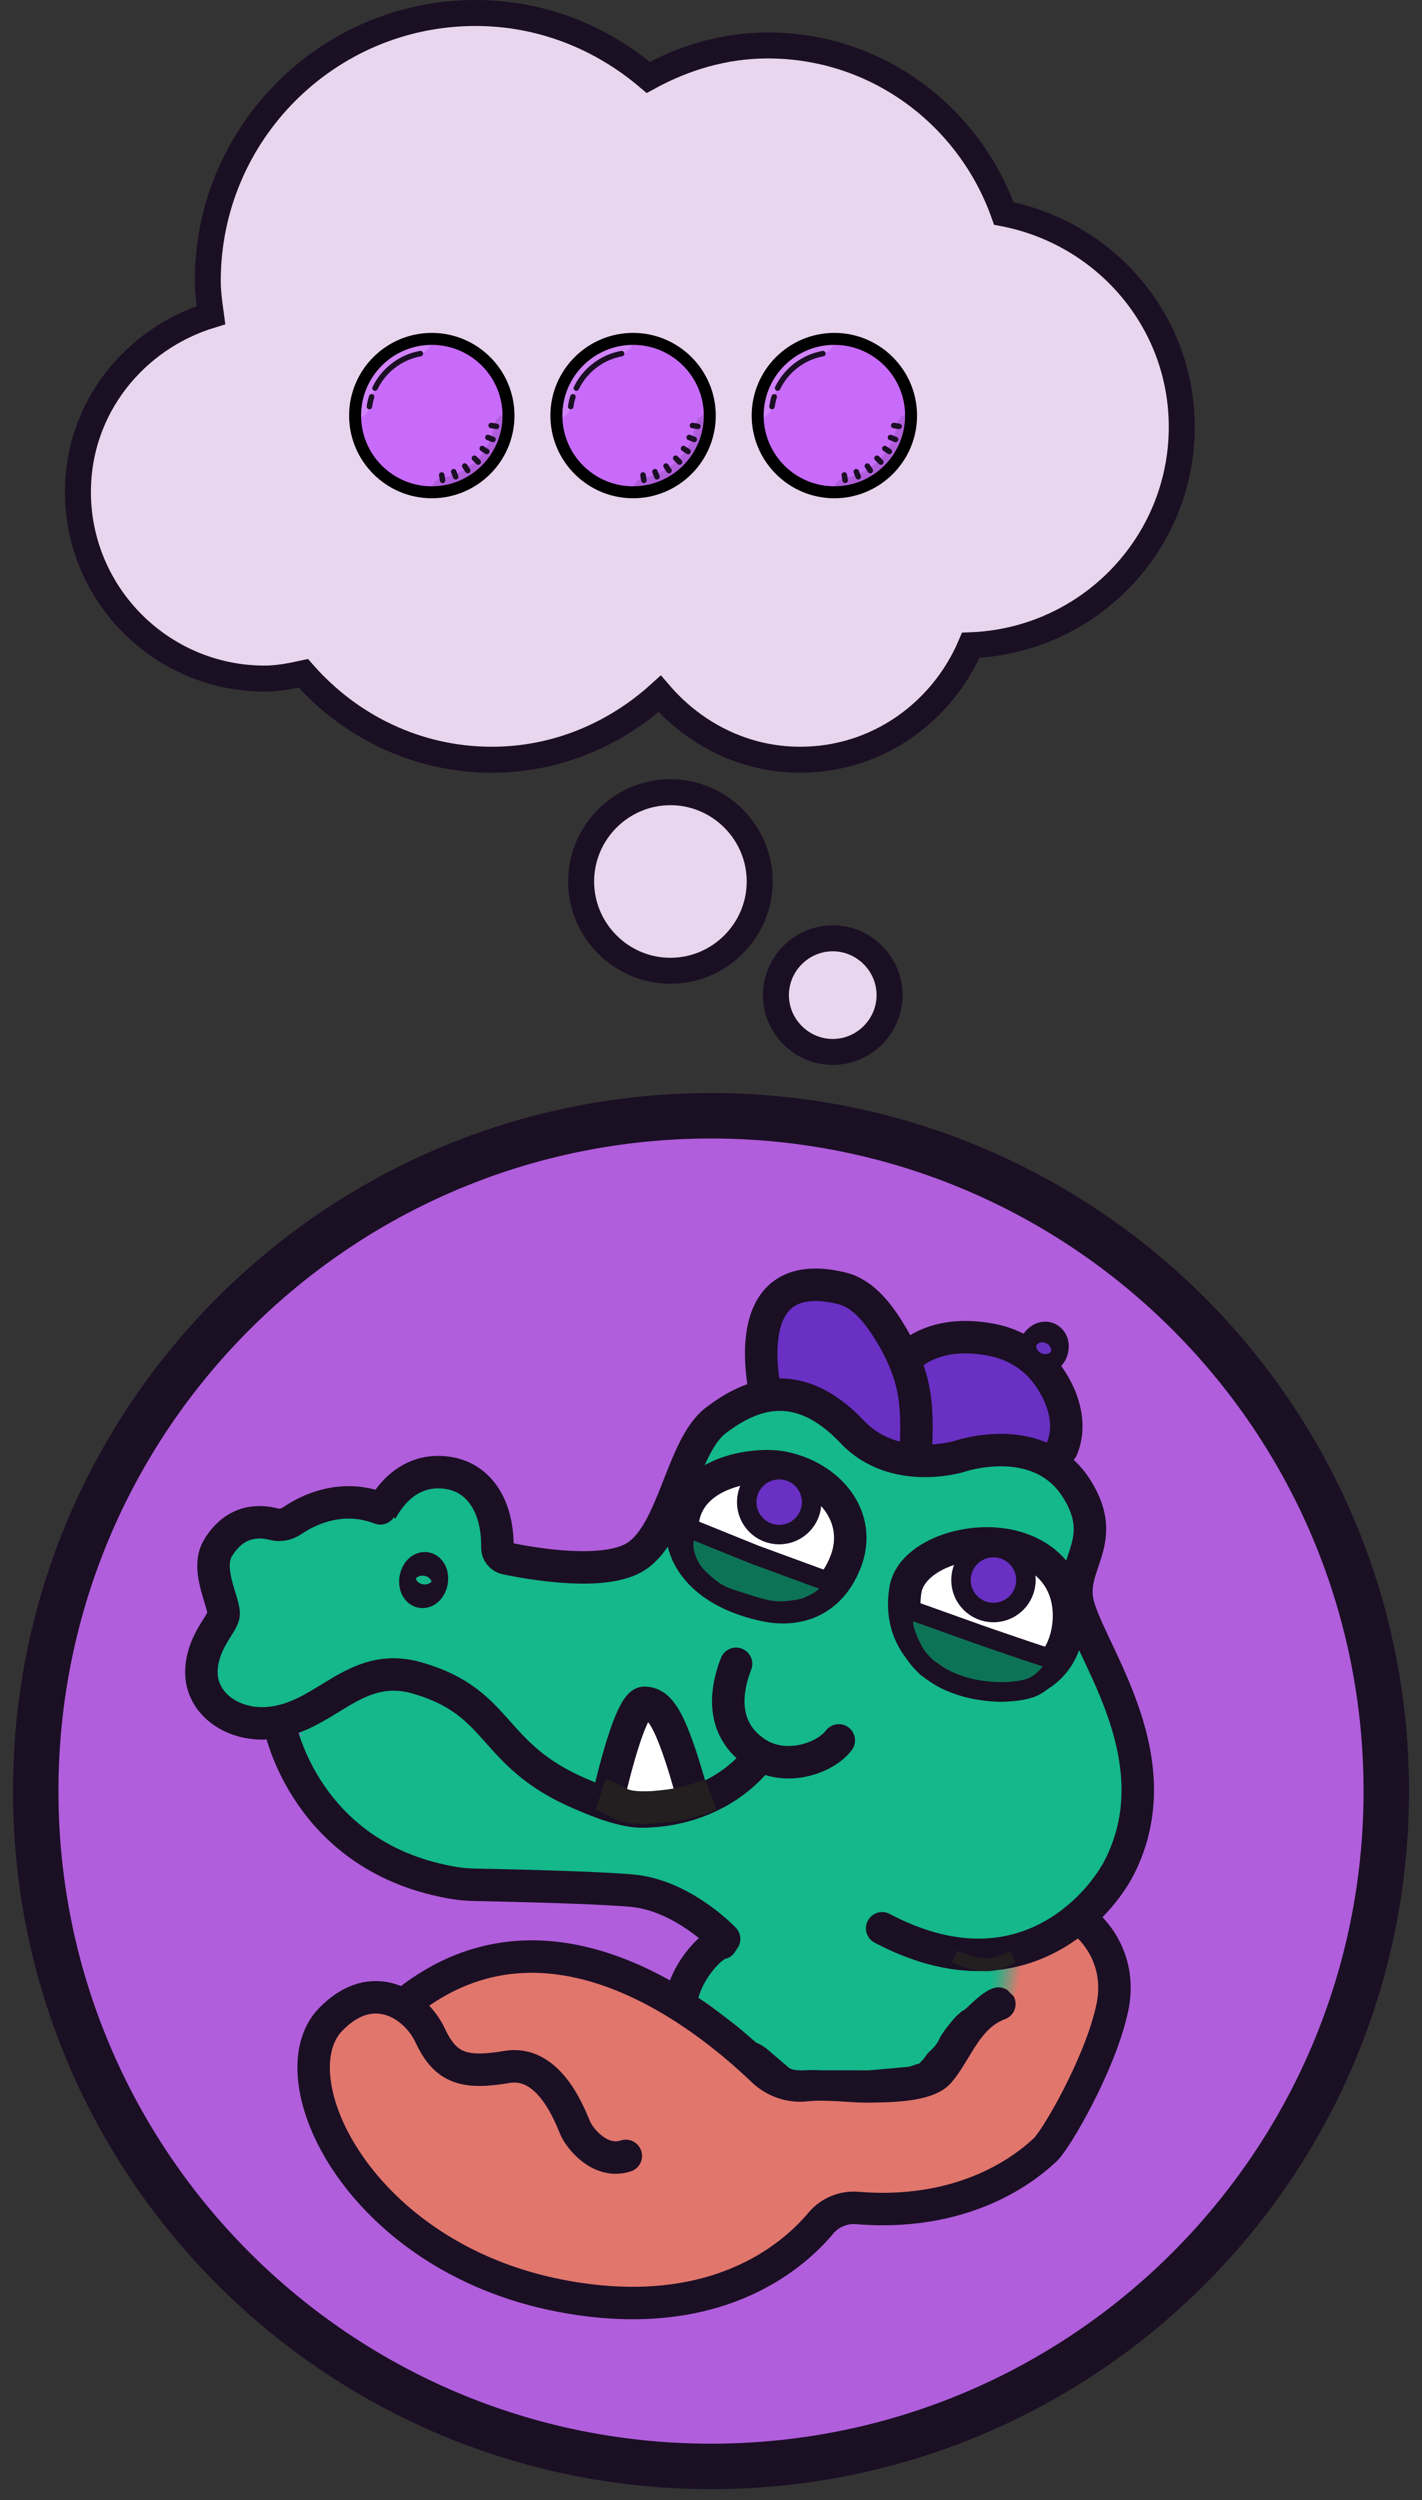 <svg width="219" height="385" viewBox="0 0 219 385" fill="none" xmlns="http://www.w3.org/2000/svg">
<rect x="0" y="0" width="219" height="385" fill="#333333" stroke="none"/>
<path d="M109.5 379.83C166.938 379.83 213.5 333.268 213.5 275.83C213.5 218.392 166.938 171.83 109.5 171.83C52.062 171.83 5.5 218.392 5.5 275.83C5.5 333.268 52.062 379.83 109.5 379.83Z" fill="#B05EDC" stroke="#1B0F24" stroke-width="7" stroke-miterlimit="10" stroke-linecap="round"/>
<path d="M48.5 247.33L46 266.83L60 279.33L82 288.83L96.5 289.83L113.5 297.83L104.5 307.33L75 302.33L61.5 309.83L72 325.83L102 336.83L113.669 333.391L149.5 322.83L155.5 302.33L134.5 289.83L114 259.33L48.5 247.33Z" fill="#14B88A"/>
<path d="M141.5 218.33V208.33L161 219.33L162.5 224.33H144L141.5 218.33Z" fill="#6930C3"/>
<path d="M163.55 223.07C165.15 219.22 163.71 214.66 160.88 211.13C158.89 208.66 156.06 207.02 152.95 206.38C149.13 205.59 143.45 205.39 139.26 209.46" fill="#6930C3"/>
<path d="M163.55 223.07C165.15 219.22 163.71 214.66 160.88 211.13C158.89 208.66 156.06 207.02 152.95 206.38C149.13 205.59 143.45 205.39 139.26 209.46" stroke="#1B0F24" stroke-width="5" stroke-miterlimit="10" stroke-linecap="round"/>
<path d="M140.98 224.29C141.46 216.45 140.96 212.59 138.26 207.33C138.07 206.97 137.88 206.61 137.68 206.26C135.62 202.67 133.14 199.25 129.65 198.4C112.74 194.27 118 215.03 118 215.03" fill="#6930C3"/>
<path d="M140.98 224.29C141.46 216.45 140.96 212.59 138.26 207.33C138.07 206.97 137.88 206.61 137.68 206.26C135.62 202.67 133.14 199.25 129.65 198.4C112.74 194.27 118 215.03 118 215.03" stroke="#1B0F24" stroke-width="5" stroke-miterlimit="10" stroke-linecap="round"/>
<path d="M161.935 208.149C162.297 207.318 162.057 206.413 161.399 206.126C160.741 205.839 159.914 206.279 159.552 207.11C159.19 207.94 159.43 208.846 160.088 209.133C160.747 209.419 161.574 208.979 161.935 208.149Z" fill="#6930C3" stroke="#1B0F24" stroke-width="5" stroke-miterlimit="10" stroke-linecap="round"/>
<path d="M104.838 308.617C105.344 303.784 109.672 299.364 111.099 299.251Z" fill="#14B88A"/>
<path d="M104.838 308.617C105.344 303.784 109.672 299.364 111.099 299.251" stroke="#1B0F24" stroke-width="5" stroke-miterlimit="10" stroke-linecap="round"/>
<path d="M73.5 302.83L64 306.83L70.5 319.33L95 335.33H112.5L121 321.33L103.5 308.33L86 301.83L73.5 302.83Z" fill="#E1766C"/>
<path d="M166.95 296.01C166.95 296.01 173.19 300.69 171.27 309.37C169.36 318.05 162.59 329.59 160.97 331.07C159.35 332.55 150 341.51 132.04 340.03C129.89 339.85 127.78 340.73 126.4 342.39C122.02 347.61 109.94 358.12 86.25 353.54C55.23 347.54 42.33 319.92 50.89 311.03C57.4 304.26 64.06 308.76 66.25 313.46C68.63 318.57 71.53 319.42 78.08 318.31C84.25 317.27 87.41 324.83 88.55 327.63C89.25 329.35 92.48 333.31 96.38 332.01" fill="#E1766C"/>
<path d="M166.95 296.01C166.95 296.01 173.19 300.69 171.27 309.37C169.36 318.05 162.59 329.59 160.97 331.07C159.35 332.55 150 341.51 132.04 340.03C129.89 339.85 127.78 340.73 126.4 342.39C122.02 347.61 109.94 358.12 86.25 353.54C55.23 347.54 42.33 319.92 50.89 311.03C57.4 304.26 64.06 308.76 66.25 313.46C68.63 318.57 71.53 319.42 78.08 318.31C84.25 317.27 87.41 324.83 88.55 327.63C89.25 329.35 92.48 333.31 96.38 332.01" stroke="#1B0F24" stroke-width="5" stroke-miterlimit="10" stroke-linecap="round"/>
<path d="M153.91 308.61C148.88 310.45 147.34 315.93 144.63 319.08C142.71 321.31 136.63 321.26 133.68 321.31C131.26 321.35 127.23 320.77 124.12 321.12C121.68 321.4 119.25 320.53 117.47 318.83C109.14 310.85 84.77 290.7 62.62 308.35" fill="#E1766C"/>
<path d="M153.91 308.61C148.88 310.45 147.34 315.93 144.63 319.08C142.71 321.31 136.63 321.26 133.68 321.31C131.26 321.35 127.23 320.77 124.12 321.12C121.68 321.4 119.25 320.53 117.47 318.83C109.14 310.85 84.77 290.7 62.62 308.35" stroke="#1B0F24" stroke-width="5" stroke-miterlimit="10" stroke-linecap="round"/>
<path d="M160 301.83L156 307.33L155 306.33C154.374 306.097 153.956 306.067 153 306.33V303.33C153 303.012 154.333 303.234 155 303.2C155.986 302.819 157.823 302.391 160 301.83Z" fill="url(#paint0_linear_17_477)"/>
<path d="M43.09 265.7C43.09 265.7 46.93 286.28 70.18 290.02C71.18 290.18 72.18 290.24 73.19 290.26C77.85 290.35 92.09 290.67 97.39 291.17C105.19 291.9 111.52 298.6 111.52 298.6" fill="#14B88A"/>
<path d="M43.09 265.7C43.09 265.7 46.93 286.28 70.18 290.02C71.18 290.18 72.18 290.24 73.19 290.26C77.85 290.35 92.09 290.67 97.39 291.17C105.19 291.9 111.52 298.6 111.52 298.6" stroke="#1B0F24" stroke-width="5" stroke-miterlimit="10" stroke-linecap="round"/>
<path d="M57.39 235.81C57.39 235.81 60.11 225.78 68.67 226.78C73.78 227.38 76.7 232 76.6 238.32C76.59 239.12 77.14 239.82 77.93 239.99C81.88 240.82 93.18 242.81 97.99 239.68C103.86 235.85 104.97 222.76 110.25 218.74C115.53 214.72 122.84 211.63 131.27 220.53C137.74 227.35 147.7 224.3 147.7 224.3C147.7 224.3 160 220.02 165.83 229.28C170.72 237.03 165.15 240.55 165.83 246.09C166.68 253.07 181.14 270.05 172.46 287.43C169.51 293.34 157.14 308.2 135.86 296.96" fill="#14B88A"/>
<path d="M57.39 235.81C57.39 235.81 60.11 225.78 68.67 226.78C73.78 227.38 76.7 232 76.6 238.32C76.59 239.12 77.14 239.82 77.93 239.99C81.88 240.82 93.18 242.81 97.99 239.68C103.86 235.85 104.97 222.76 110.25 218.74C115.53 214.72 122.84 211.63 131.27 220.53C137.74 227.35 147.7 224.3 147.7 224.3C147.7 224.3 160 220.02 165.83 229.28C170.72 237.03 165.15 240.55 165.83 246.09C166.68 253.07 181.14 270.05 172.46 287.43C169.51 293.34 157.14 308.2 135.86 296.96" stroke="#1B0F24" stroke-width="5" stroke-miterlimit="10" stroke-linecap="round"/>
<path d="M116.46 271.17C109.79 278.98 100.12 278.91 100.12 278.91C96.77 279.36 92.45 277.56 89.35 276.23C75.33 270.22 77.34 262.14 64.21 258.4C54.34 255.59 50.07 264.85 41.06 265.38C35.61 265.7 30.94 262.23 31.02 257.43C31.09 253.04 34.05 250.38 34.42 248.78C34.79 247.18 31.51 241.82 33.57 238.4C36.24 233.95 40.06 234.17 42.14 234.72C43.12 234.98 44.15 234.76 44.99 234.2C47.35 232.59 52.52 229.96 58.57 232.29" fill="#14B88A"/>
<path d="M116.46 271.17C109.79 278.98 100.12 278.91 100.12 278.91C96.77 279.36 92.45 277.56 89.35 276.23C75.33 270.22 77.34 262.14 64.21 258.4C54.34 255.59 50.07 264.85 41.06 265.38C35.61 265.7 30.94 262.23 31.02 257.43C31.09 253.04 34.05 250.38 34.42 248.78C34.79 247.18 31.51 241.82 33.57 238.4C36.24 233.95 40.06 234.17 42.14 234.72C43.12 234.98 44.15 234.76 44.99 234.2C47.35 232.59 52.52 229.96 58.57 232.29" stroke="#1B0F24" stroke-width="5" stroke-miterlimit="10" stroke-linecap="round"/>
<path d="M93.46 277.86C93.46 277.86 96.84 262.1 99.27 262.23C101.39 262.35 103.18 263.76 106.79 277.06" fill="white"/>
<path d="M93.46 277.86C93.46 277.86 96.84 262.1 99.27 262.23C101.39 262.35 103.18 263.76 106.79 277.06" stroke="#1B0F24" stroke-width="5" stroke-miterlimit="10" stroke-linecap="round"/>
<path d="M113.36 256.23C111.06 262.18 112.04 267.03 116.46 269.95C120.88 272.87 126.99 270.88 129.18 268.02" fill="#14B88A"/>
<path d="M113.36 256.23C111.06 262.18 112.04 267.03 116.46 269.95C120.88 272.87 126.99 270.88 129.18 268.02" stroke="#1B0F24" stroke-width="5" stroke-linecap="round" stroke-linejoin="round"/>
<path d="M66.487 243.552C66.664 242.554 66.254 241.646 65.569 241.524C64.884 241.402 64.185 242.112 64.007 243.11C63.83 244.108 64.24 245.017 64.925 245.138C65.61 245.26 66.309 244.55 66.487 243.552Z" fill="#14B88A" stroke="#1B0F24" stroke-width="5" stroke-miterlimit="10" stroke-linecap="round"/>
<path d="M139.44 244.87C138.26 252.19 143.01 256.96 149.31 258.83C155.61 260.7 160.71 258.89 163.1 254.86C165.48 250.83 166.13 241.81 157.31 238.57C150.45 236.05 140.36 239.15 139.44 244.87Z" fill="white"/>
<path d="M139.5 247.83L140.5 244.33L144 243.83L148 244.83L155.5 247.83L161 250.33L165 253.33L159.5 258.83L152.5 259.33L145.5 257.33L140.5 252.33L139.5 247.83Z" fill="white"/>
<path fill-rule="evenodd" clip-rule="evenodd" d="M145.351 236.26C149.291 234.936 154.121 234.735 158.172 236.223C163.441 238.159 166.049 241.955 166.855 245.921C167.626 249.718 166.743 253.608 165.253 256.131L165.25 256.135C162.119 261.415 155.672 263.326 148.599 261.227C145.083 260.183 141.823 258.281 139.599 255.432C137.332 252.527 136.275 248.799 136.972 244.473M145.351 236.26C141.546 237.539 137.656 240.224 136.972 244.472ZM146.944 241C143.759 242.07 142.145 243.796 141.908 245.267L141.908 245.268C141.426 248.262 142.154 250.578 143.541 252.355C144.972 254.189 147.237 255.607 150.021 256.433C155.547 258.073 159.299 256.366 160.948 253.587C161.838 252.08 162.469 249.446 161.955 246.916C161.476 244.555 159.999 242.221 156.448 240.917C153.639 239.885 149.994 239.974 146.944 241Z" fill="#1B0F24"/>
<path d="M153 248.33C155.761 248.33 158 246.091 158 243.33C158 240.569 155.761 238.33 153 238.33C150.239 238.33 148 240.569 148 243.33C148 246.091 150.239 248.33 153 248.33Z" fill="#6930C3" stroke="#1B0F24" stroke-width="3" stroke-miterlimit="10" stroke-linecap="round"/>
<path d="M158.774 259.92C155.728 260.967 151 260.61 148 259.61C145.5 258.777 144.532 258.102 142.766 256.812C141 255.11 140.832 254.646 139.976 252.868C139.258 251.197 138.825 249.868 139.283 247.607L150.821 251.732C150.821 251.732 161.789 255.56 162.5 255.61C163.211 255.66 161.454 258.857 158.774 259.92Z" fill="#0D7356" stroke="#1B0F24" stroke-width="3"/>
<path d="M105.464 235.643C104.285 235.057 105.628 231.488 106.446 229.777L111.848 226.843L117.741 226.11L123.634 227.577L131 229.777L130.509 236.377L128.545 242.977L120.687 248.11L113.321 245.177C111.193 242.243 106.643 236.23 105.464 235.643Z" fill="white"/>
<path d="M105.05 235.85C105.11 239.75 108.26 245.21 117.99 247.25C121.57 248 127.43 247.59 130.2 240.61C132.97 233.63 127.69 227.35 120.37 225.97C116.46 225.24 104.91 226.48 105.05 235.84V235.85Z" stroke="#1B0F24" stroke-width="5" stroke-linecap="round" stroke-linejoin="round"/>
<path d="M120 236.33C122.761 236.33 125 234.091 125 231.33C125 228.569 122.761 226.33 120 226.33C117.239 226.33 115 228.569 115 231.33C115 234.091 117.239 236.33 120 236.33Z" fill="#6930C3" stroke="#1B0F24" stroke-width="3" stroke-miterlimit="10" stroke-linecap="round"/>
<path d="M124 247.61C119.5 248.61 118.073 248.019 113.568 246.573C111.099 245.863 110.152 245.279 108.761 244.108C107.205 242.758 106.451 241.996 105.728 240.153C105.13 238.424 105.183 237.455 105.716 235.166L116.189 239.404L127.864 243.69C127.985 245.06 127.541 246.135 124 247.61Z" fill="#0D7356" stroke="#1B0F24" stroke-width="3"/>
<path d="M92.5 276.359C95.5 277.33 95.18 278.591 100.5 278.33C104.465 278.01 106.442 277.525 109.476 276.359" stroke="#231F20" stroke-width="5"/>
<path d="M151.5 303.83L108.25 308.02L113.5 312.02L118.5 316.33C118.988 316.86 119.478 317.275 119.953 317.537C121.226 318.718 122.5 318.83 123 318.83C123.5 318.83 125.528 319.26 127 318.83H129H131.5H136C139.149 319.17 139.943 319.517 142 318.33C142.786 317.876 141.422 320.251 143.368 316.618C143.55 316.39 143.69 316.206 144 315.83C144.32 315.255 144.362 315.786 144.5 315.33C144.638 314.874 144.943 315.173 145 314.83C145.5 314.33 145.61 312.968 146.5 311.83C147.041 311.326 147.557 310.108 148 309.83C148.443 309.551 153 306.83 153 306.33V304.33V303.33H152L151.5 303.83Z" fill="#14B88A"/>
<path d="M154.5 307.33C153 305.83 149 310.83 148.5 310.83C148.1 310.83 146.229 313.268 145.729 314.101C145.14 315.419 144.675 315.901 143.631 316.872C142.799 318.092 142 318.83 140.902 319.601C140.235 320.329 142.024 318.697 141.5 318.83C140.554 319.158 140.501 319.243 139.5 319.33L128.5 320.33C127.905 320.287 127.5 319.779 126.5 319.83C123.154 319.647 122.736 320.239 121 319.33L117.5 316.33C116.754 315.738 116.311 315.551 115.5 315.33" stroke="#1B0F24" stroke-width="2"/>
<path d="M147 301.33C150.922 302.953 152.911 303.021 156 301.33" stroke="#231F20" stroke-width="2"/>
<path d="M73.25 2C83.42 2 92.651 5.81 99.837 11.917C105.333 8.911 111.538 7 118.25 7C135.076 7 149.253 17.844 154.593 32.869C170.147 35.879 182 49.34 182 65.75C182 83.933 167.521 98.698 149.5 99.373C145.121 109.665 135.118 117 123.25 117C114.546 117 106.875 112.981 101.604 106.854C94.736 113.07 85.737 117 75.75 117C64.146 117 53.811 111.786 46.712 103.689C44.781 104.109 42.827 104.5 40.75 104.5C24.901 104.5 12 91.599 12 75.75C12 62.815 20.708 52.127 32.493 48.533C32.258 46.799 32 45.072 32 43.25C32 20.499 50.499 2 73.25 2ZM103.25 122C110.814 122 117 128.186 117 135.75C117 143.314 110.814 149.5 103.25 149.5C95.686 149.5 89.5 143.314 89.5 135.75C89.5 128.186 95.686 122 103.25 122ZM128.25 144.5C133.053 144.5 137 148.447 137 153.25C137 158.053 133.053 162 128.25 162C123.447 162 119.5 158.053 119.5 153.25C119.5 148.447 123.447 144.5 128.25 144.5Z" fill="#E8D6EE" stroke="#1B0F24" stroke-width="4"/>
<path d="M128.5 52.188C135.024 52.188 140.312 57.476 140.312 64C140.312 70.524 135.024 75.812 128.5 75.812C121.976 75.812 116.688 70.524 116.688 64C116.688 57.476 121.976 52.188 128.5 52.188Z" fill="#C86BFA"/>
<path d="M130.155 73.563C134.262 72.859 137.45 69.618 138.088 65.5C138.257 64.413 139.225 63.657 140.306 63.728C140.308 63.819 140.312 63.909 140.312 64C140.312 70.524 135.024 75.812 128.5 75.812C128.473 75.812 128.446 75.811 128.419 75.81C128.332 74.734 129.07 73.749 130.155 73.563Z" fill="#B05EDC"/>
<path d="M126.733 54.457C122.635 55.209 119.485 58.487 118.895 62.613C118.739 63.702 117.78 64.469 116.699 64.411C116.696 64.32 116.69 64.23 116.689 64.139C116.612 57.616 121.837 52.265 128.361 52.188C128.388 52.188 128.415 52.19 128.442 52.19C128.542 53.265 127.816 54.258 126.733 54.457Z" fill="#D184FB"/>
<path d="M118.896 63.035C119.102 63.035 119.282 62.883 119.312 62.672C119.382 62.186 119.49 61.702 119.636 61.233C119.705 61.011 119.58 60.774 119.358 60.706C119.136 60.636 118.899 60.761 118.83 60.984C118.672 61.495 118.553 62.022 118.478 62.553C118.445 62.784 118.605 62.997 118.836 63.03C118.856 63.033 118.876 63.035 118.896 63.035ZM119.759 60.193C119.916 60.193 120.067 60.105 120.139 59.954C121.417 57.304 123.91 55.404 126.809 54.872C127.038 54.83 127.19 54.61 127.148 54.381C127.106 54.153 126.886 54 126.657 54.042C123.495 54.623 120.774 56.696 119.379 59.588C119.278 59.798 119.366 60.05 119.576 60.151C119.635 60.179 119.698 60.193 119.759 60.193Z" fill="#1B0F24"/>
<path d="M128.5 76.234C135.246 76.234 140.734 70.746 140.734 64C140.734 57.254 135.246 51.766 128.5 51.766C121.754 51.766 116.266 57.254 116.266 64C116.266 70.746 121.754 76.234 128.5 76.234ZM128.5 52.609C134.781 52.609 139.891 57.719 139.891 64C139.891 70.281 134.781 75.391 128.5 75.391C122.219 75.391 117.109 70.281 117.109 64C117.109 57.719 122.219 52.609 128.5 52.609Z" fill="#1B0F24" stroke="black"/>
<path d="M138.477 66.087C138.68 66.087 138.859 65.94 138.893 65.734C138.931 65.504 138.776 65.286 138.546 65.248L137.713 65.11C137.484 65.073 137.266 65.228 137.228 65.458C137.19 65.688 137.345 65.905 137.575 65.943L138.408 66.081C138.432 66.085 138.455 66.087 138.477 66.087ZM137.926 68.1C138.094 68.1 138.254 67.998 138.319 67.831C138.404 67.614 138.296 67.37 138.079 67.285L137.293 66.978C137.075 66.894 136.831 67.001 136.747 67.218C136.662 67.435 136.769 67.679 136.986 67.764L137.772 68.071C137.823 68.091 137.875 68.1 137.926 68.1ZM136.972 69.958C137.109 69.958 137.244 69.891 137.325 69.767C137.453 69.572 137.398 69.311 137.203 69.183L136.497 68.721C136.302 68.593 136.041 68.648 135.913 68.843C135.785 69.038 135.84 69.299 136.035 69.427L136.741 69.889C136.812 69.935 136.892 69.958 136.972 69.958ZM135.66 71.582C135.768 71.582 135.876 71.54 135.958 71.458C136.123 71.293 136.123 71.026 135.958 70.861L135.361 70.264C135.196 70.099 134.929 70.099 134.764 70.264C134.599 70.429 134.599 70.696 134.764 70.861L135.361 71.458C135.444 71.54 135.552 71.582 135.66 71.582ZM134.036 72.894C134.115 72.894 134.195 72.872 134.267 72.825C134.462 72.697 134.516 72.436 134.389 72.241L133.927 71.535C133.799 71.341 133.538 71.285 133.343 71.413C133.148 71.541 133.093 71.802 133.221 71.997L133.683 72.703C133.764 72.827 133.898 72.894 134.036 72.894ZM132.178 73.848C132.229 73.848 132.281 73.838 132.331 73.819C132.549 73.734 132.656 73.489 132.571 73.272L132.264 72.486C132.179 72.27 131.936 72.162 131.718 72.247C131.5 72.332 131.393 72.576 131.478 72.793L131.785 73.579C131.85 73.746 132.01 73.848 132.178 73.848ZM130.164 74.399C130.187 74.399 130.21 74.397 130.234 74.393C130.464 74.355 130.619 74.138 130.581 73.908L130.443 73.075C130.405 72.846 130.188 72.689 129.958 72.728C129.728 72.766 129.573 72.983 129.611 73.213L129.749 74.046C129.783 74.252 129.961 74.399 130.164 74.399Z" fill="#1B0F24"/>
<path d="M97.5 52.188C104.024 52.188 109.312 57.476 109.312 64C109.312 70.524 104.024 75.812 97.5 75.812C90.976 75.812 85.688 70.524 85.688 64C85.688 57.476 90.976 52.188 97.5 52.188Z" fill="#C86BFA"/>
<path d="M99.155 73.563C103.262 72.859 106.45 69.618 107.088 65.5C107.257 64.413 108.225 63.657 109.306 63.728C109.308 63.819 109.312 63.909 109.312 64C109.312 70.524 104.024 75.812 97.5 75.812C97.473 75.812 97.446 75.811 97.419 75.81C97.332 74.734 98.07 73.749 99.155 73.563Z" fill="#B05EDC"/>
<path d="M95.733 54.457C91.635 55.209 88.484 58.487 87.895 62.613C87.74 63.702 86.78 64.469 85.699 64.411C85.696 64.32 85.69 64.23 85.689 64.139C85.612 57.616 90.837 52.265 97.361 52.188C97.388 52.188 97.415 52.19 97.442 52.19C97.542 53.265 96.816 54.258 95.733 54.457Z" fill="#D184FB"/>
<path d="M87.896 63.035C88.102 63.035 88.282 62.883 88.312 62.672C88.382 62.186 88.49 61.702 88.636 61.233C88.705 61.011 88.58 60.774 88.358 60.706C88.136 60.636 87.899 60.761 87.83 60.984C87.672 61.495 87.553 62.022 87.478 62.553C87.445 62.784 87.605 62.997 87.836 63.03C87.856 63.033 87.876 63.035 87.896 63.035ZM88.759 60.193C88.916 60.193 89.067 60.105 89.139 59.954C90.417 57.304 92.91 55.404 95.809 54.872C96.038 54.83 96.19 54.61 96.148 54.381C96.106 54.153 95.886 54 95.657 54.042C92.495 54.623 89.774 56.696 88.379 59.588C88.278 59.798 88.366 60.05 88.576 60.151C88.635 60.179 88.698 60.193 88.759 60.193Z" fill="#1B0F24"/>
<path d="M97.5 76.234C104.246 76.234 109.734 70.746 109.734 64C109.734 57.254 104.246 51.766 97.5 51.766C90.754 51.766 85.266 57.254 85.266 64C85.266 70.746 90.754 76.234 97.5 76.234ZM97.5 52.609C103.781 52.609 108.891 57.719 108.891 64C108.891 70.281 103.781 75.391 97.5 75.391C91.219 75.391 86.109 70.281 86.109 64C86.109 57.719 91.219 52.609 97.5 52.609Z" fill="#1B0F24" stroke="black"/>
<path d="M107.477 66.087C107.68 66.087 107.859 65.94 107.893 65.734C107.931 65.504 107.776 65.286 107.546 65.248L106.713 65.11C106.484 65.073 106.266 65.228 106.228 65.458C106.19 65.688 106.345 65.905 106.575 65.943L107.408 66.081C107.432 66.085 107.455 66.087 107.477 66.087ZM106.926 68.1C107.094 68.1 107.254 67.998 107.319 67.831C107.404 67.614 107.296 67.37 107.079 67.285L106.293 66.978C106.075 66.894 105.831 67.001 105.747 67.218C105.662 67.435 105.769 67.679 105.986 67.764L106.772 68.071C106.823 68.091 106.875 68.1 106.926 68.1ZM105.972 69.958C106.109 69.958 106.244 69.891 106.325 69.767C106.453 69.572 106.398 69.311 106.203 69.183L105.497 68.721C105.302 68.593 105.041 68.648 104.913 68.843C104.785 69.038 104.84 69.299 105.035 69.427L105.741 69.889C105.812 69.935 105.892 69.958 105.972 69.958ZM104.66 71.582C104.768 71.582 104.876 71.54 104.958 71.458C105.123 71.293 105.123 71.026 104.958 70.861L104.361 70.264C104.196 70.099 103.929 70.099 103.764 70.264C103.599 70.429 103.599 70.696 103.764 70.861L104.361 71.458C104.444 71.54 104.552 71.582 104.66 71.582ZM103.036 72.894C103.115 72.894 103.195 72.872 103.267 72.825C103.462 72.697 103.516 72.436 103.389 72.241L102.927 71.535C102.799 71.341 102.538 71.285 102.343 71.413C102.148 71.541 102.093 71.802 102.221 71.997L102.683 72.703C102.764 72.827 102.898 72.894 103.036 72.894ZM101.178 73.848C101.229 73.848 101.281 73.838 101.331 73.819C101.549 73.734 101.656 73.489 101.571 73.272L101.264 72.486C101.179 72.27 100.936 72.162 100.718 72.247C100.5 72.332 100.393 72.576 100.478 72.793L100.785 73.579C100.85 73.746 101.01 73.848 101.178 73.848ZM99.164 74.399C99.187 74.399 99.21 74.397 99.234 74.393C99.464 74.355 99.619 74.138 99.581 73.908L99.443 73.075C99.405 72.846 99.188 72.689 98.958 72.728C98.728 72.766 98.573 72.983 98.611 73.213L98.749 74.046C98.783 74.252 98.961 74.399 99.164 74.399Z" fill="#1B0F24"/>
<path d="M66.5 52.188C73.024 52.188 78.312 57.476 78.312 64C78.312 70.524 73.024 75.812 66.5 75.812C59.976 75.812 54.688 70.524 54.688 64C54.688 57.476 59.976 52.188 66.5 52.188Z" fill="#C86BFA"/>
<path d="M68.155 73.563C72.261 72.859 75.45 69.618 76.088 65.5C76.257 64.413 77.225 63.657 78.306 63.728C78.308 63.819 78.312 63.909 78.312 64C78.312 70.524 73.024 75.812 66.5 75.812C66.473 75.812 66.446 75.811 66.419 75.81C66.332 74.734 67.07 73.749 68.155 73.563Z" fill="#B05EDC"/>
<path d="M64.733 54.457C60.635 55.209 57.484 58.487 56.895 62.613C56.739 63.702 55.78 64.469 54.699 64.411C54.696 64.32 54.69 64.23 54.689 64.139C54.612 57.616 59.837 52.265 66.361 52.188C66.388 52.188 66.415 52.19 66.442 52.19C66.542 53.265 65.816 54.258 64.733 54.457Z" fill="#D184FB"/>
<path d="M56.896 63.035C57.102 63.035 57.282 62.883 57.312 62.672C57.382 62.186 57.49 61.702 57.636 61.233C57.705 61.011 57.58 60.774 57.358 60.706C57.136 60.636 56.899 60.761 56.83 60.984C56.672 61.495 56.553 62.022 56.477 62.553C56.445 62.784 56.605 62.997 56.836 63.03C56.855 63.033 56.876 63.035 56.896 63.035ZM57.759 60.193C57.916 60.193 58.067 60.105 58.139 59.954C59.417 57.304 61.91 55.404 64.809 54.872C65.038 54.83 65.19 54.61 65.148 54.381C65.106 54.153 64.886 54 64.657 54.042C61.495 54.623 58.774 56.696 57.38 59.588C57.278 59.798 57.366 60.05 57.576 60.151C57.635 60.179 57.698 60.193 57.759 60.193Z" fill="#1B0F24"/>
<path d="M66.5 76.234C73.246 76.234 78.734 70.746 78.734 64C78.734 57.254 73.246 51.766 66.5 51.766C59.754 51.766 54.266 57.254 54.266 64C54.266 70.746 59.754 76.234 66.5 76.234ZM66.5 52.609C72.781 52.609 77.891 57.719 77.891 64C77.891 70.281 72.781 75.391 66.5 75.391C60.219 75.391 55.109 70.281 55.109 64C55.109 57.719 60.219 52.609 66.5 52.609Z" fill="#1B0F24" stroke="black"/>
<path d="M76.477 66.087C76.68 66.087 76.859 65.94 76.893 65.734C76.931 65.504 76.776 65.286 76.546 65.248L75.713 65.11C75.484 65.073 75.266 65.228 75.228 65.458C75.19 65.688 75.345 65.905 75.575 65.943L76.408 66.081C76.432 66.085 76.454 66.087 76.477 66.087ZM75.925 68.1C76.094 68.1 76.254 67.998 76.319 67.831C76.403 67.614 76.296 67.37 76.079 67.285L75.293 66.978C75.075 66.894 74.831 67.001 74.747 67.218C74.662 67.435 74.769 67.679 74.986 67.764L75.772 68.071C75.823 68.091 75.875 68.1 75.925 68.1ZM74.972 69.958C75.109 69.958 75.244 69.891 75.325 69.767C75.453 69.572 75.398 69.311 75.203 69.183L74.497 68.721C74.302 68.593 74.041 68.648 73.913 68.843C73.785 69.038 73.84 69.299 74.035 69.427L74.741 69.889C74.812 69.935 74.892 69.958 74.972 69.958ZM73.66 71.582C73.768 71.582 73.876 71.54 73.958 71.458C74.123 71.293 74.123 71.026 73.958 70.861L73.361 70.264C73.196 70.099 72.929 70.099 72.764 70.264C72.6 70.429 72.6 70.696 72.764 70.861L73.361 71.458C73.444 71.54 73.552 71.582 73.66 71.582ZM72.036 72.894C72.115 72.894 72.195 72.872 72.267 72.825C72.462 72.697 72.516 72.436 72.388 72.241L71.927 71.535C71.799 71.341 71.538 71.285 71.343 71.413C71.148 71.541 71.093 71.802 71.221 71.997L71.683 72.703C71.764 72.827 71.898 72.894 72.036 72.894ZM70.178 73.848C70.229 73.848 70.281 73.838 70.332 73.819C70.549 73.734 70.656 73.489 70.571 73.272L70.264 72.486C70.179 72.27 69.936 72.162 69.718 72.247C69.5 72.332 69.393 72.576 69.478 72.793L69.785 73.579C69.85 73.746 70.01 73.848 70.178 73.848ZM68.164 74.399C68.187 74.399 68.21 74.397 68.234 74.393C68.464 74.355 68.619 74.138 68.581 73.908L68.443 73.075C68.405 72.846 68.188 72.689 67.958 72.728C67.728 72.766 67.573 72.983 67.611 73.213L67.749 74.046C67.783 74.252 67.961 74.399 68.164 74.399Z" fill="#1B0F24"/>
<defs>
<linearGradient id="paint0_linear_17_477" x1="153" y1="304.83" x2="157" y2="305.33" gradientUnits="userSpaceOnUse">
<stop stop-color="#14B88A"/>
<stop offset="1" stop-color="#E1766C"/>
</linearGradient>
</defs>
</svg>
